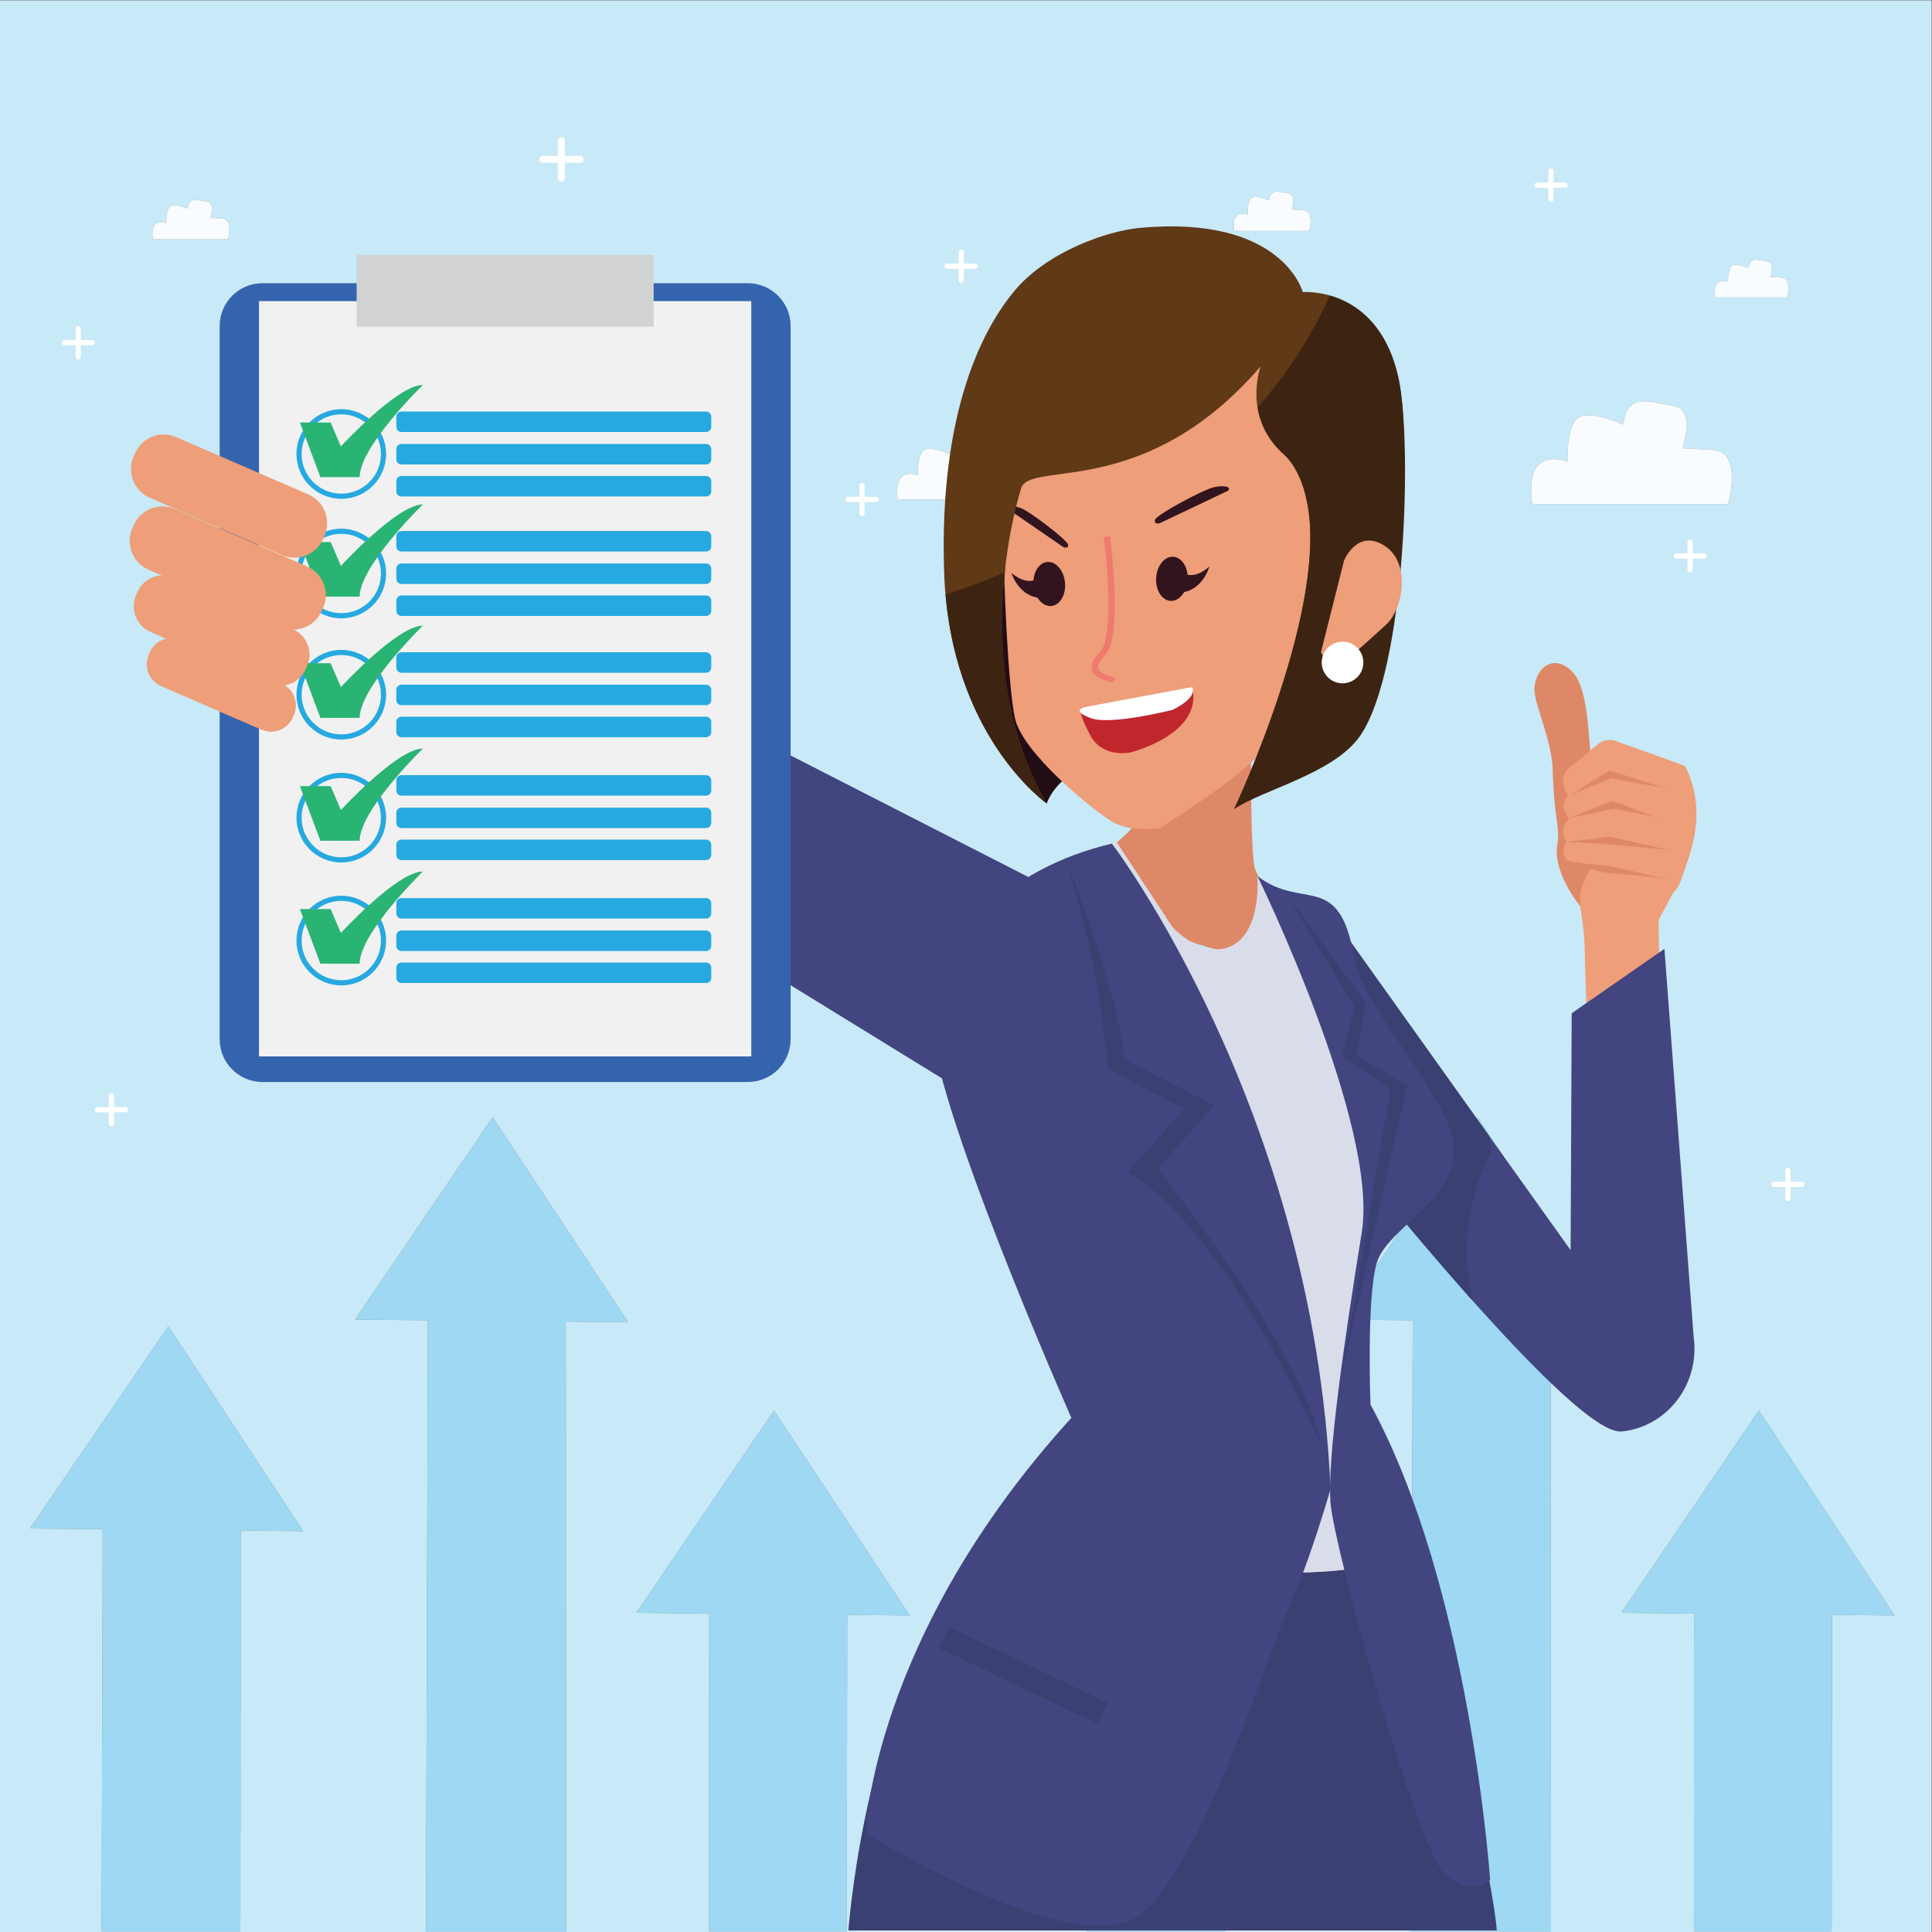 <?xml version="1.0" encoding="UTF-8" standalone="no"?>
<svg
   xmlns:dc="http://purl.org/dc/elements/1.1/"
   xmlns:cc="http://creativecommons.org/ns#"
   xmlns:rdf="http://www.w3.org/1999/02/22-rdf-syntax-ns#"
   xmlns:svg="http://www.w3.org/2000/svg"
   xmlns="http://www.w3.org/2000/svg"
   xmlns:sodipodi="http://sodipodi.sourceforge.net/DTD/sodipodi-0.dtd"
   xmlns:inkscape="http://www.inkscape.org/namespaces/inkscape"
   version="1.1"
   id="svg2"
   xml:space="preserve"
   width="4000"
   height="4000"
   viewBox="0 0 4000 4000"
   sodipodi:docname="Jan48.eps"><rect x="0" y="0" width="4000" height="4000" fill="#808080" stroke="none"/><defs
     id="defs6"><clipPath
       clipPathUnits="userSpaceOnUse"
       id="clipPath66"><path
         d="m 1329.32,24.301 h 28030.8 V 28490.001 H 1329.32 Z"
         id="path64" /></clipPath></defs><sodipodi:namedview
     pagecolor="#ffffff"
     bordercolor="#666666"
     borderopacity="1"
     objecttolerance="10"
     gridtolerance="10"
     guidetolerance="10"
     inkscape:pageopacity="0"
     inkscape:pageshadow="2"
     inkscape:window-width="640"
     inkscape:window-height="480"
     id="namedview4" /><g
     id="g10"
     inkscape:groupmode="layer"
     inkscape:label="ink_ext_XXXXXX"
     transform="matrix(1.333,0,0,-1.333,0,4000)"><g
       id="g12"
       transform="scale(0.1)"><path
         d="M 30000,0 H 0 V 30000 H 30000 V 0 M 27318.6,8100.2 25180.1,4957.3 26312.4,4946.5 26309.5,10 h 2139.1 l 7,4916 970.5,-9.2 -2107.5,3183.4 M 24090.4,10 v 0 l -5.4,9470.8 970.5,-9.2 L 22948.1,12655 20809.5,9512.1 21941.8,9501.3 21913.6,10 h 2176.8 M 17911.7,9409 15759.9,6266.1 16892.2,6255.3 16875.1,10 h 2155.2 l 5.1,6224.8 970.5,-9.2 L 17911.7,9409 M 12021.7,8100.2 9883.16,4957.3 11015.4,4946.5 11012.5,10 h 2139.1 l 7,4916 970.6,-9.2 -2107.5,3183.4 M 8793.5,10 v 0 l -5.42,9470.8 970.52,-9.2 L 7651.12,12655 5512.59,9512.1 6644.86,9501.3 6616.61,10 H 8793.5 M 2614.8,9409 462.992,6266.1 1595.25,6255.3 1578.15,10 h 2155.23 l 5.1,6224.8 L 4709,6225.6 2614.8,9409 m 3135.75,12812.6 c -150.23,0 -335.89,-89 -270.7,-558.3 h 2436.4 c 0,0 189.04,651.1 -189.03,672.1 -378.07,21 -378.07,21 -378.07,21 0,0 168.03,483.1 -105.01,525.1 -123.16,18.9 -254.87,59.3 -366.21,59.3 -135.5,0 -240.84,-59.8 -263.9,-290.4 0,0 -253.54,115.3 -436.23,115.3 -63.94,0 -119.19,-14.1 -151.87,-52.2 -126.02,-147.1 -105.01,-525.1 -105.01,-525.1 0,0 -78.58,33.2 -170.37,33.2 m 18384.75,654.9 c -187.6,0 -419.4,-111.1 -338,-697.2 h 3042.2 c 0,0 236,813 -236,839.3 -472.1,26.2 -472.1,26.2 -472.1,26.2 0,0 209.8,603.2 -131.1,655.6 -153.8,23.7 -318.3,74 -457.3,74 -169.2,0 -300.7,-74.5 -329.5,-362.5 0,0 -316.6,144 -544.7,144 -79.9,0 -148.9,-17.7 -189.6,-65.3 -157.4,-183.6 -131.2,-655.6 -131.2,-655.6 0,0 -98.1,41.5 -212.7,41.5 m -9999.8,-227.6 c -107,0 -239.1,-63.4 -192.7,-397.5 h 1734.5 c 0,0 134.6,463.5 -134.6,478.5 -269.1,14.9 -269.1,14.9 -269.1,14.9 0,0 119.6,344 -74.8,373.9 -87.7,13.5 -181.4,42.2 -260.7,42.2 -96.5,0 -171.5,-42.6 -187.9,-206.7 0,0 -180.5,82 -310.5,82 -45.6,0 -84.9,-10 -108.2,-37.2 -89.7,-104.6 -74.7,-373.8 -74.7,-373.8 0,0 -56,23.7 -121.3,23.7 M 26762.2,25644 c -69,0 -154.2,-40.8 -124.3,-256.4 h 1119 c 0,0 86.8,299.1 -86.8,308.7 -173.6,9.6 -173.6,9.6 -173.6,9.6 0,0 77.1,221.9 -48.3,241.2 -56.5,8.7 -117,27.2 -168.2,27.2 -62.2,0 -110.6,-27.4 -121.2,-133.3 0,0 -116.4,52.9 -200.3,52.9 -29.4,0 -54.8,-6.4 -69.8,-24 -57.9,-67.5 -48.2,-241.1 -48.2,-241.1 0,0 -36.1,15.2 -78.3,15.2 m -24259.67,914.7 c -71.93,0 -160.84,-42.6 -129.63,-267.4 h 1166.73 c 0,0 90.52,311.8 -90.52,321.9 -181.05,10 -181.05,10 -181.05,10 0,0 80.47,231.4 -50.29,251.5 -58.97,9.1 -122.05,28.4 -175.37,28.4 -64.89,0 -115.32,-28.6 -126.37,-139.1 0,0 -121.41,55.2 -208.89,55.2 -30.62,0 -57.08,-6.7 -72.73,-25 -60.35,-70.4 -50.29,-251.4 -50.29,-251.4 0,0 -37.63,15.9 -81.59,15.9 M 19297.4,26688 c -72,0 -160.9,-42.6 -129.7,-267.4 h 1166.8 c 0,0 90.5,311.8 -90.6,321.9 -181,10 -181,10 -181,10 0,0 80.5,231.4 -50.3,251.5 -59,9.1 -122,28.4 -175.4,28.4 -64.8,0 -115.3,-28.6 -126.3,-139 0,0 -121.4,55.1 -208.9,55.1 -30.6,0 -57.1,-6.7 -72.7,-25 -60.4,-70.4 -50.3,-251.4 -50.3,-251.4 0,0 -37.7,15.9 -81.6,15.9"
         style="fill:#c8e9f7;fill-opacity:1;fill-rule:nonzero;stroke:none"
         id="path14" /><path
         d="m 28448.6,10 h -2139.1 l 2.9,4936.5 -1132.3,10.8 2138.5,3142.9 2107.5,-3183.4 -970.5,9.2 -7,-4916"
         style="fill:#9ed8f2;fill-opacity:1;fill-rule:nonzero;stroke:none"
         id="path16" /><path
         d="m 19030.3,10 h -2155.2 l 17.1,6245.3 -1132.3,10.8 2151.8,3142.9 2094.2,-3183.4 -970.5,9.2 -5.1,-6224.8"
         style="fill:#9ed8f2;fill-opacity:1;fill-rule:nonzero;stroke:none"
         id="path18" /><path
         d="m 24090.4,10 h -2176.8 l 28.2,9491.3 -1132.3,10.8 2138.6,3142.9 2107.4,-3183.4 -970.5,9.2 5.4,-9470.8"
         style="fill:#9ed8f2;fill-opacity:1;fill-rule:nonzero;stroke:none"
         id="path20" /><path
         d="m 13151.6,10 h -2139.1 l 2.9,4936.5 -1132.24,10.8 2138.54,3142.9 2107.5,-3183.4 -970.6,9.2 -7,-4916"
         style="fill:#9ed8f2;fill-opacity:1;fill-rule:nonzero;stroke:none"
         id="path22" /><path
         d="M 3733.38,10 H 1578.15 l 17.1,6245.3 L 462.992,6266.1 2614.8,9409 4709,6225.6 3738.48,6234.8 3733.38,10"
         style="fill:#9ed8f2;fill-opacity:1;fill-rule:nonzero;stroke:none"
         id="path24" /><path
         d="M 8793.5,10 H 6616.61 l 28.25,9491.3 -1132.27,10.8 L 7651.12,12655 9758.6,9471.6 8788.08,9480.8 8793.5,10"
         style="fill:#9ed8f2;fill-opacity:1;fill-rule:nonzero;stroke:none"
         id="path26" /><path
         d="m 4555.03,24771.2 h -237.21 v 237.2 c 0,29.7 -24.26,54 -53.91,54 -29.65,0 -53.91,-24.3 -53.91,-54 v -237.2 h -237.21 c -29.65,0 -53.91,-24.2 -53.91,-53.9 0,-29.6 24.26,-53.9 53.91,-53.9 H 4210 v -237.2 c 0,-29.6 24.26,-53.9 53.91,-53.9 29.65,0 53.91,24.3 53.91,53.9 v 237.2 h 237.21 c 29.65,0 53.91,24.3 53.91,53.9 0,29.7 -24.26,53.9 -53.91,53.9"
         style="fill:#ffffff;fill-opacity:1;fill-rule:nonzero;stroke:none"
         id="path28" /><path
         d="m 9010,27587.2 h -237.21 v 237.2 c 0,29.7 -24.25,53.9 -53.91,53.9 -29.65,0 -53.91,-24.2 -53.91,-53.9 v -237.2 h -237.21 c -29.64,0 -53.9,-24.3 -53.9,-53.9 0,-29.6 24.26,-53.9 53.9,-53.9 h 237.21 v -237.2 c 0,-29.7 24.26,-53.9 53.91,-53.9 29.66,0 53.91,24.2 53.91,53.9 v 237.2 H 9010 c 29.65,0 53.91,24.3 53.91,53.9 0,29.6 -24.26,53.9 -53.91,53.9"
         style="fill:#ffffff;fill-opacity:1;fill-rule:nonzero;stroke:none"
         id="path30" /><path
         d="m 15148.3,25912.9 h -177.9 v 177.9 c 0,22.2 -18.2,40.4 -40.4,40.4 -22.2,0 -40.4,-18.2 -40.4,-40.4 v -177.9 h -177.9 c -22.3,0 -40.5,-18.2 -40.5,-40.4 0,-22.3 18.2,-40.5 40.5,-40.5 h 177.9 v -177.9 c 0,-22.2 18.2,-40.4 40.4,-40.4 22.2,0 40.4,18.2 40.4,40.4 v 177.9 h 177.9 c 22.3,0 40.5,18.2 40.5,40.5 0,22.2 -18.2,40.4 -40.5,40.4"
         style="fill:#ffffff;fill-opacity:1;fill-rule:nonzero;stroke:none"
         id="path32" /><path
         d="m 13606.7,22291.2 h -177.9 v 177.9 c 0,22.3 -18.2,40.5 -40.5,40.5 -22.2,0 -40.4,-18.2 -40.4,-40.5 v -177.9 H 13170 c -22.2,0 -40.4,-18.2 -40.4,-40.4 0,-22.2 18.2,-40.4 40.4,-40.4 h 177.9 v -177.9 c 0,-22.3 18.2,-40.5 40.4,-40.5 22.3,0 40.5,18.2 40.5,40.5 v 177.9 h 177.9 c 22.2,0 40.4,18.2 40.4,40.4 0,22.2 -18.2,40.4 -40.4,40.4"
         style="fill:#ffffff;fill-opacity:1;fill-rule:nonzero;stroke:none"
         id="path34" /><path
         d="M 24307.9,27172.1 H 24130 v 177.9 c 0,22.2 -18.2,40.4 -40.4,40.4 -22.3,0 -40.5,-18.2 -40.5,-40.4 v -177.9 h -177.9 c -22.2,0 -40.4,-18.2 -40.4,-40.4 0,-22.3 18.2,-40.5 40.4,-40.5 h 177.9 v -177.9 c 0,-22.2 18.2,-40.4 40.5,-40.4 22.2,0 40.4,18.2 40.4,40.4 v 177.9 h 177.9 c 22.2,0 40.4,18.2 40.4,40.5 0,22.2 -18.2,40.4 -40.4,40.4"
         style="fill:#ffffff;fill-opacity:1;fill-rule:nonzero;stroke:none"
         id="path36" /><path
         d="m 16687.1,18990.4 h -177.9 v 177.9 c 0,22.3 -18.2,40.5 -40.4,40.5 -22.3,0 -40.5,-18.2 -40.5,-40.5 v -177.9 h -177.9 c -22.2,0 -40.4,-18.2 -40.4,-40.4 0,-22.2 18.2,-40.4 40.4,-40.4 h 177.9 v -177.9 c 0,-22.3 18.2,-40.5 40.5,-40.5 22.2,0 40.4,18.2 40.4,40.5 v 177.9 h 177.9 c 22.2,0 40.4,18.2 40.4,40.4 0,22.2 -18.2,40.4 -40.4,40.4"
         style="fill:#ffffff;fill-opacity:1;fill-rule:nonzero;stroke:none"
         id="path38" /><path
         d="m 1948.34,12811.7 h -177.91 v 177.9 c 0,22.2 -18.19,40.4 -40.43,40.4 -22.24,0 -40.43,-18.2 -40.43,-40.4 v -177.9 h -177.91 c -22.24,0 -40.43,-18.2 -40.43,-40.5 0,-22.2 18.19,-40.4 40.43,-40.4 h 177.91 v -177.9 c 0,-22.2 18.19,-40.4 40.43,-40.4 22.24,0 40.43,18.2 40.43,40.4 v 177.9 h 177.91 c 22.24,0 40.43,18.2 40.43,40.4 0,22.3 -18.19,40.5 -40.43,40.5"
         style="fill:#ffffff;fill-opacity:1;fill-rule:nonzero;stroke:none"
         id="path40" /><path
         d="m 1433.1,24725.4 h -177.91 v 177.9 c 0,22.2 -18.19,40.4 -40.43,40.4 -22.24,0 -40.44,-18.2 -40.44,-40.4 v -177.9 H 996.422 c -22.242,0 -40.438,-18.2 -40.438,-40.5 0,-22.2 18.196,-40.4 40.438,-40.4 h 177.898 v -177.9 c 0,-22.3 18.2,-40.4 40.44,-40.4 22.24,0 40.43,18.1 40.43,40.4 v 177.9 h 177.91 c 22.23,0 40.43,18.2 40.43,40.4 0,22.3 -18.2,40.5 -40.43,40.5"
         style="fill:#ffffff;fill-opacity:1;fill-rule:nonzero;stroke:none"
         id="path42" /><path
         d="m 26468.8,21412.1 h -177.9 v 177.9 c 0,22.2 -18.2,40.4 -40.5,40.4 -22.2,0 -40.4,-18.2 -40.4,-40.4 v -177.9 h -177.9 c -22.2,0 -40.4,-18.2 -40.4,-40.4 0,-22.3 18.2,-40.5 40.4,-40.5 h 177.9 v -177.9 c 0,-22.2 18.2,-40.4 40.4,-40.4 22.3,0 40.5,18.2 40.5,40.4 v 177.9 h 177.9 c 22.2,0 40.4,18.2 40.4,40.5 0,22.2 -18.2,40.4 -40.4,40.4"
         style="fill:#ffffff;fill-opacity:1;fill-rule:nonzero;stroke:none"
         id="path44" /><path
         d="M 27987.9,11652.1 H 27810 v 177.9 c 0,22.2 -18.2,40.4 -40.4,40.4 -22.3,0 -40.5,-18.2 -40.5,-40.4 v -177.9 h -177.9 c -22.2,0 -40.4,-18.2 -40.4,-40.4 0,-22.3 18.2,-40.5 40.4,-40.5 h 177.9 v -177.9 c 0,-22.2 18.2,-40.4 40.5,-40.4 22.2,0 40.4,18.2 40.4,40.4 v 177.9 h 177.9 c 22.2,0 40.4,18.2 40.4,40.5 0,22.2 -18.2,40.4 -40.4,40.4"
         style="fill:#ffffff;fill-opacity:1;fill-rule:nonzero;stroke:none"
         id="path46" /><path
         d="m 7916.25,21663.3 h -2436.4 c -65.19,469.3 120.47,558.3 270.7,558.3 91.79,0 170.37,-33.2 170.37,-33.2 0,0 -21.01,378 105.01,525.1 32.68,38.1 87.93,52.2 151.87,52.2 182.69,0 436.23,-115.3 436.23,-115.3 23.06,230.6 128.4,290.4 263.9,290.4 111.34,0 243.05,-40.4 366.21,-59.3 273.04,-42 105.01,-525.1 105.01,-525.1 0,0 0,0 378.07,-21 378.07,-21 189.03,-672.1 189.03,-672.1"
         style="fill:#f9fcfe;fill-opacity:1;fill-rule:nonzero;stroke:none"
         id="path48" /><path
         d="m 15677.3,22251.4 h -1734.5 c -46.4,334.1 85.7,397.5 192.7,397.5 65.3,0 121.3,-23.7 121.3,-23.7 0,0 -15,269.2 74.7,373.8 23.3,27.2 62.6,37.2 108.2,37.2 130,0 310.5,-82 310.5,-82 16.4,164.1 91.4,206.7 187.9,206.7 79.3,0 173,-28.7 260.7,-42.2 194.4,-29.9 74.8,-373.9 74.8,-373.9 0,0 0,0 269.1,-14.9 269.2,-15 134.6,-478.5 134.6,-478.5"
         style="fill:#f9fcfe;fill-opacity:1;fill-rule:nonzero;stroke:none"
         id="path50" /><path
         d="m 27756.9,25387.6 h -1119 c -29.9,215.6 55.3,256.4 124.3,256.4 42.2,0 78.3,-15.2 78.3,-15.2 0,0 -9.7,173.6 48.2,241.1 15,17.6 40.4,24 69.8,24 83.9,0 200.3,-52.9 200.3,-52.9 10.6,105.9 59,133.3 121.2,133.3 51.2,0 111.7,-18.5 168.2,-27.2 125.4,-19.3 48.3,-241.2 48.3,-241.2 0,0 0,0 173.6,-9.6 173.6,-9.6 86.8,-308.7 86.8,-308.7"
         style="fill:#f9fcfe;fill-opacity:1;fill-rule:nonzero;stroke:none"
         id="path52" /><path
         d="m 26839.5,22179.3 h -3042.2 c -81.4,586.1 150.4,697.2 338,697.2 114.6,0 212.7,-41.5 212.7,-41.5 0,0 -26.2,472 131.2,655.6 40.7,47.6 109.7,65.3 189.6,65.3 228.1,0 544.7,-144 544.7,-144 28.8,288 160.3,362.5 329.5,362.5 139,0 303.5,-50.3 457.3,-74 340.9,-52.4 131.1,-655.6 131.1,-655.6 0,0 0,0 472.1,-26.2 472,-26.3 236,-839.3 236,-839.3"
         style="fill:#f9fcfe;fill-opacity:1;fill-rule:nonzero;stroke:none"
         id="path54" /><path
         d="m 20334.5,26420.6 h -1166.8 c -31.2,224.8 57.7,267.4 129.7,267.4 43.9,0 81.6,-15.9 81.6,-15.9 0,0 -10.1,181 50.3,251.4 15.6,18.3 42.1,25 72.7,25 87.5,0 208.9,-55.1 208.9,-55.1 11,110.4 61.5,139 126.3,139 53.4,0 116.4,-19.3 175.4,-28.4 130.8,-20.1 50.3,-251.5 50.3,-251.5 0,0 0,0 181,-10 181.1,-10.1 90.6,-321.9 90.6,-321.9"
         style="fill:#f9fcfe;fill-opacity:1;fill-rule:nonzero;stroke:none"
         id="path56" /><path
         d="M 3539.63,26291.3 H 2372.9 c -31.21,224.8 57.7,267.4 129.63,267.4 43.96,0 81.59,-15.9 81.59,-15.9 0,0 -10.06,181 50.29,251.4 15.65,18.3 42.11,25 72.73,25 87.48,0 208.89,-55.2 208.89,-55.2 11.05,110.5 61.48,139.1 126.37,139.1 53.32,0 116.4,-19.3 175.37,-28.4 130.76,-20.1 50.29,-251.5 50.29,-251.5 0,0 0,0 181.05,-10 181.04,-10.1 90.52,-321.9 90.52,-321.9"
         style="fill:#f9fcfe;fill-opacity:1;fill-rule:nonzero;stroke:none"
         id="path58" /><g
         id="g60"><g
           id="g62"
           clip-path="url(#clipPath66)"><path
             d="m 24117,18041.8 c -12.2,481.2 -306.1,1067.7 -285.1,1286.3 31.8,330 317.7,534.8 598.7,235.5 216.2,-230.4 236.4,-870.1 271.5,-1235.3 10.5,-109.5 97.9,-140.8 97.9,-140.8 0,0 8.4,3.8 22.9,10.3 -0.6,-2.7 -1,-5.4 -1.6,-8.1 l 68.7,24.5 c 0,0 -219.6,-188.9 53.2,-297.2 4.1,-1.6 8.2,-3.1 12.4,-4.7 0,0 -323,-110.6 -105.3,-317.8 0,0 -211.3,-168.3 -115.1,-317.6 0,0 -184.4,-89.3 -88.5,-239.6 l 532.5,-279.7 -29.2,0.3 c 0,0 -142,-254.3 -436.1,-408.8 -294.2,-154.5 101.3,-515.9 101.3,-515.9 l -214.4,28.1 c 0,0 -478.5,539.2 -415.7,1010.2 3.9,29.5 8.3,56.8 13.1,82 16.8,262.4 -63.5,392.7 -81.2,1088.3"
             style="fill:#df8867;fill-opacity:1;fill-rule:nonzero;stroke:none"
             id="path68" /><path
             d="m 24690,12950 -74.8,2159.4 c 0,0 12.5,304.7 -65,787.2 -26.1,162.3 -1.7,328.7 75.1,474 l 87.2,164.8 -391.9,119.7 c -50.1,85.3 -47.6,191.6 6.4,274.5 l 2.3,3.5 -18.9,32.2 c -45.8,78.1 -43.5,175.4 5.9,251.3 l 54.9,84.3 -31.6,39.7 c -75,94.4 -68.1,229.9 16.3,316.1 l -42.7,73.9 c -67.9,117.9 -40.6,267.5 64.7,353.5 136.4,111.4 318.9,261.3 437.3,361.8 78.3,66.5 185.6,85.7 282.2,50.6 373.2,-135.8 1069.3,-375.1 1079.1,-395.3 285.9,-588.4 172.7,-1100.2 -16.9,-1618.9 -41.8,-114.6 -75,-256.5 -168.5,-334.8 l -230.3,-427.2 25.4,-2240.2 c 0,0 -573.3,-601.5 -1096.2,-530.1"
             style="fill:#ee9e78;fill-opacity:1;fill-rule:nonzero;stroke:none"
             id="path70" /><path
             d="m 25950.6,17754.4 c -183.9,20.9 -898.6,288.7 -955.9,276.6 -57.3,-12.1 -581.6,-362.2 -581.6,-362.2 l 605.8,247.6 931.7,-162"
             style="fill:#df8867;fill-opacity:1;fill-rule:nonzero;stroke:none"
             id="path72" /><path
             d="m 25806.3,17305 c -184,21 -714.8,267.8 -772,255.7 -57.3,-12.1 -663.1,-259.8 -663.1,-259.8 l 687.3,145.3 747.8,-141.2"
             style="fill:#df8867;fill-opacity:1;fill-rule:nonzero;stroke:none"
             id="path74" /><path
             d="m 25972.5,16801.7 c -184,21 -943.8,219.3 -1001.1,207.2 -57.3,-12.1 -642.1,-75.8 -642.1,-75.8 l 666.3,-38.7 976.9,-92.7"
             style="fill:#df8867;fill-opacity:1;fill-rule:nonzero;stroke:none"
             id="path76" /><path
             d="m 25885.4,16364.5 c -183.9,20.9 -943.8,219.3 -1001.1,207.2 -57.3,-12.1 -551.8,62.9 -551.8,62.9 l 576,-177.4 976.9,-92.7"
             style="fill:#df8867;fill-opacity:1;fill-rule:nonzero;stroke:none"
             id="path78" /><path
             d="m 19891.5,6830 2120,-840 c 0,0 1240,-5320 1240,-6040 h -10080 c 0,0 200,3200 1600,5400 l 5120,1480"
             style="fill:#3b4073;fill-opacity:1;fill-rule:nonzero;stroke:none"
             id="path80" /><path
             d="m 20490.2,16061.9 3904.5,-5472 16.8,3680.1 1440,1000 454.1,-6029.5 c 75.6,-544 -192.7,-1083.8 -680.4,-1336.4 -130,-67.2 -277.3,-115.3 -442.5,-129.9 -813.1,-72 -4742.6,4947.4 -4742.6,4947.4 l 50.1,3340.3"
             style="fill:#424580;fill-opacity:1;fill-rule:nonzero;stroke:none"
             id="path82" /><path
             d="m 22784.7,10390 c -23.4,622 102.7,1203.2 378.4,1743.5 -6.1,45.5 -12.3,91 -18.4,136.5 -0.9,24.9 -1.5,49.7 -2,74.5 l -2652.5,3717.4 -50.1,-3340.3 c 0,0 1207,-1541.8 2421.6,-2904.1 -25.7,190.8 -51.3,381.7 -77,572.5"
             style="fill:#3b4073;fill-opacity:1;fill-rule:nonzero;stroke:none"
             id="path84" /><path
             d="m 15319.4,4496.6 1029.5,-637.3 c 0,0 441.3,-245.1 245.2,-1078.5 C 16397.9,1947.3 15172.3,1261 15172.3,1261 l -294.1,2206.1 -245.2,441.2 686.4,588.3"
             style="fill:#ee9e78;fill-opacity:1;fill-rule:nonzero;stroke:none"
             id="path86" /><path
             d="m 16846.8,8037 c -26,432.4 -625.8,2141.6 -797,3705.1 1115.3,-552.4 2312.4,-805.1 3591.6,-756.9 523.6,1.7 1036.3,43 1538.6,122.2 16.4,-694.3 143.9,-1350.7 54.5,-1779.9 -258.1,-1238.9 673.5,-3446.6 7,-3631.9 -554.2,-154 -1456.3,-95.8 -2091.4,-147.5 -772.9,-62.9 -1876.3,-79 -2692.4,201.3 -649,222.9 425.2,1685.2 389.1,2287.6"
             style="fill:#bfc2cb;fill-opacity:1;fill-rule:nonzero;stroke:none"
             id="path88" /><path
             d="m 16258,17528.6 c 0,0 179.8,587.4 1006,639.9 34.5,2.2 70.2,3.5 107.1,3.7 917.8,6.1 -1968.3,4690.5 -1968.3,4690.5 0,0 -493.8,-4292.2 855.2,-5334.1"
             style="fill:#220d15;fill-opacity:1;fill-rule:nonzero;stroke:none"
             id="path90" /><path
             d="m 17470.1,20426.6 c 0,0 416.6,-2447.3 274.9,-2988 -141.7,-540.7 -1215.8,-992.6 -1215.8,-992.6 0,0 2320.7,-1643.8 3198.2,-1144.8 877.6,499 784.4,272.3 784.4,272.3 0,0 -921.9,566 -1023.9,957.2 -101.9,391.2 -37.6,3774.7 -37.6,3774.7 l -1980.2,121.2"
             style="fill:#df8867;fill-opacity:1;fill-rule:nonzero;stroke:none"
             id="path92" /><path
             d="m 15600.2,20979.3 c 0,0 49.4,-1574.9 162.7,-2122.3 113.4,-547.4 1236,-1452.2 1520.4,-1617.2 284.5,-165.1 731,-94.6 731,-94.6 0,0 1430.9,893.4 1650.9,1272.7 220.1,379.2 617.1,2024.6 617.1,2024.6 0,0 254.1,2041.4 118.4,2694.3 -273.2,1314.5 -1413.4,1757.9 -2755.8,1497.6 -1342.4,-260.4 -1769,-405.8 -1907.8,-1453.2 -61.1,-461.1 -136.9,-2201.9 -136.9,-2201.9"
             style="fill:#ee9e78;fill-opacity:1;fill-rule:nonzero;stroke:none"
             id="path94" /><path
             d="m 15659,22099.6 859.4,-591 c 0,0 88.1,-30.4 68,43.8 -20,74.2 -587.5,509.9 -732.1,564 -144.5,54 -229.9,37.2 -195.3,-16.8"
             style="fill:#31141e;fill-opacity:1;fill-rule:nonzero;stroke:none"
             id="path96" /><path
             d="m 19075,22386.4 -1065.8,-507.2 c 0,0 -103,-17.8 -65.3,62.5 37.7,80.3 751.2,466.6 920.8,500.6 169.7,33.9 259.6,-1.3 210.3,-55.9"
             style="fill:#31141e;fill-opacity:1;fill-rule:nonzero;stroke:none"
             id="path98" /><path
             d="m 17287.7,19405.8 c -128,29.7 -280.4,77.3 -322.5,183 -33.1,83 8.1,182.6 126,304.6 205,212 107.6,1353.6 52.8,1775.5 l 97.4,7.1 c 0.5,-3.8 50.3,-389.7 67.2,-803.9 23,-564 -24.4,-910.9 -140.7,-1031.3 -94.2,-97.5 -131.2,-174 -109.9,-227.5 20.8,-52.2 101.5,-93 253.9,-128.4 l -24.2,-79.1"
             style="fill:#ef7a6d;fill-opacity:1;fill-rule:nonzero;stroke:none"
             id="path100" /><path
             d="m 20202.1,15986.5 -671.1,412.9 c 51.6,-1238.8 -720.8,-1402.1 -1316.7,-796 l -890.6,1355.1 -1724.9,-1185.8 c 0,0 1447.3,-6807.3 1506.1,-7787.3 36.1,-602.4 -1296.2,-2013.1 -647.2,-2236 816.1,-280.3 1919.5,-264.2 2692.4,-201.3 635.1,51.7 1537.2,-6.5 2091.4,147.5 666.5,185.3 -58.7,2134.9 -110.3,3425.4 -71.5,1787.9 309.7,2839.1 309.7,2839.1 l -1238.8,4026.4"
             style="fill:#d9dde9;fill-opacity:1;fill-rule:nonzero;stroke:none"
             id="path102" /><path
             d="m 18446.3,21002.3 c -11.7,-189.2 -130.8,-335.7 -265.9,-327.3 -135.1,8.4 -235.1,168.6 -223.3,357.7 11.7,189.2 130.8,335.7 265.9,327.3 135.1,-8.4 235.1,-168.5 223.3,-357.7"
             style="fill:#31141e;fill-opacity:1;fill-rule:nonzero;stroke:none"
             id="path104" /><path
             d="m 18440.9,21083.1 c 0,0 141.2,-55.4 342.7,126.2 0,0 -120.7,-474 -597.2,-401.1 l 254.5,274.9"
             style="fill:#31141e;fill-opacity:1;fill-rule:nonzero;stroke:none"
             id="path106" /><path
             d="m 16053.1,20913.5 c 18.2,-188.6 142.2,-331.1 277,-318.1 134.7,13 229.2,176.5 211,365.2 -18.2,188.6 -142.1,331 -276.9,318 -134.8,-13 -229.2,-176.4 -211.1,-365.1"
             style="fill:#31141e;fill-opacity:1;fill-rule:nonzero;stroke:none"
             id="path108" /><path
             d="m 16055.9,20994.4 c 0,0 -139.3,-60.1 -346.9,114.5 0,0 136.8,-469.5 610.5,-380.5 l -263.6,266"
             style="fill:#31141e;fill-opacity:1;fill-rule:nonzero;stroke:none"
             id="path110" /><path
             d="m 15866.7,22442.7 c 0,0 -895.9,-2687.9 391.3,-4914.1 0,0 -1510.5,1050.4 -1593.8,3591.5 -83.3,2541.2 628.1,3813.8 1091.6,4369 518.1,620.6 1460.1,933.4 1940.1,978.2 2223.8,207.8 2538.8,-996 2538.8,-996 0,0 1192.7,99.7 1493.6,-1373.4 204.7,-1002 21.9,-4164.6 -598.2,-5258.2 -475.5,-838.8 -1514,-1096.5 -1961.4,-1397 0,0 1515.8,3201.4 1115.6,4841.5 0,0 -85.2,436.2 -343.1,665.6 -655.6,583.1 -360.4,1368.1 -360.4,1368.1 -1781,-2066 -3531.1,-1470.9 -3714.1,-1875.2"
             style="fill:#603917;fill-opacity:1;fill-rule:nonzero;stroke:none"
             id="path112" /><path
             d="m 21728.3,24097.9 c -183.6,899 -699.1,1211.8 -1073.2,1319.4 -287.5,-636.1 -661.9,-1215.3 -1123.2,-1737.3 38.2,-233.9 148.2,-498 409.3,-730.2 257.9,-229.4 343.1,-665.6 343.1,-665.6 400.2,-1640.1 -1115.6,-4841.5 -1115.6,-4841.5 447.4,300.5 1559.7,552.6 1960.1,1140.9 707.4,1039.3 804.2,4512.3 599.5,5514.3"
             style="fill:#3d2412;fill-opacity:1;fill-rule:nonzero;stroke:none"
             id="path114" /><path
             d="m 15605.7,21121.2 c -301.8,-137.5 -608.5,-252.2 -919.9,-345 199.9,-2291.6 1572.2,-3247.6 1572.2,-3247.6 -713.9,1234.7 -756.2,2611.2 -652.3,3592.6"
             style="fill:#3d2412;fill-opacity:1;fill-rule:nonzero;stroke:none"
             id="path116" /><path
             d="m 20875.1,21300.1 c 0,0 203.2,503.1 628.4,231.1 425.2,-272.1 281.7,-999.9 21.8,-1229.4 -259.9,-229.4 -730.7,-691.3 -825.5,-636.3 -94.8,55 -183.5,207.9 -183.5,207.9 l 358.8,1426.7"
             style="fill:#ee9e78;fill-opacity:1;fill-rule:nonzero;stroke:none"
             id="path118" /><path
             d="m 21175,19700.9 c -9.3,-178.4 -161.4,-315.4 -339.8,-306.1 -178.3,9.3 -315.4,161.4 -306.1,339.8 9.3,178.4 161.5,315.4 339.8,306.1 178.4,-9.3 315.5,-161.4 306.1,-339.8"
             style="fill:#ffffff;fill-opacity:1;fill-rule:nonzero;stroke:none"
             id="path120" /><path
             d="m 17269.8,16904.6 c 0,0 3138.7,-4118.5 3395.7,-10025.6 0,0 -323.4,-1131.9 -646.8,-1832.6 C 19695.3,4345.7 18725.1,1165.5 17754.9,303.102 16784.7,-559.297 13442.8,1542.8 13442.8,1542.8 c 0,0 100.3,3035.7 3197.5,6442.6 0,0 -2227.3,5038.3 -2173.4,6224.2 53.9,1185.8 1185.8,2317.7 2802.9,2695"
             style="fill:#424580;fill-opacity:1;fill-rule:nonzero;stroke:none"
             id="path122" /><path
             d="m 19531,16399.4 c 0,0 1889.2,-3860.8 1619.6,-5531.7 -269.5,-1671 -539,-3503.6 -485.1,-4204.3 53.9,-700.7 1347.6,-5390.1 1778.8,-5767.4 431.2,-377.297 700.1,-85.801 700.1,-85.801 0,0 -309.7,4542.601 -1858.3,7381.701 0,0 -63.3,1664.5 98.4,2203.5 161.7,539 1248.8,979.4 1195,1787.9 -54,808.5 -1396.7,2099.7 -1551.5,2977.3 -234.2,1327 -796.3,699.8 -1497,1238.8"
             style="fill:#424580;fill-opacity:1;fill-rule:nonzero;stroke:none"
             id="path124" /><path
             d="m 16537,16709.2 c 0,0 826,-2064.8 929.2,-3148.8 l 1393.7,-722.7 -877.5,-980.8 c 0,0 2271.3,-2839.1 2529.4,-4284.5 0,0 -1445.4,3303.7 -2994,4232.9 l 877.6,980.8 -1187.3,619.4 c 0,0 -103.2,1548.6 -671.1,3303.7"
             style="fill:#3b4073;fill-opacity:1;fill-rule:nonzero;stroke:none"
             id="path126" /><path
             d="m 19944,16167.2 1084,-1780.9 -180.7,-800.1 748.5,-490.4 c 0,0 -722.7,-4336.1 -800.1,-4645.8 l 1058.2,4697.4 -774.3,464.6 129,825.9 -1264.6,1729.3"
             style="fill:#3b4073;fill-opacity:1;fill-rule:nonzero;stroke:none"
             id="path128" /><path
             d="m 14579.6,4411.6 2468.5,-1179.5 155.8,326 -2468.5,1179.6 -155.8,-326.1"
             style="fill:#3b4073;fill-opacity:1;fill-rule:nonzero;stroke:none"
             id="path130" /><path
             d="m 18524.3,19303.7 -1703,-283.3 c 0,0 -135.5,31.4 113,-433.6 194.9,-364.7 626.6,-265.1 626.6,-265.1 0,0 1100.6,273.2 963.4,982"
             style="fill:#c0272d;fill-opacity:1;fill-rule:nonzero;stroke:none"
             id="path132" /><path
             d="m 18517.8,19336 -1696.5,-315.6 c 0,0 -178.2,-60.1 129.1,-169.5 307.3,-109.4 1258.1,130 1258.1,130 0,0 392.7,176.4 309.3,355.1"
             style="fill:#ffffff;fill-opacity:1;fill-rule:nonzero;stroke:none"
             id="path134" /><path
             d="M 16072.9,16334.2 7940.27,20492.3 7825.94,17446.1 14844.5,13127 c 0,0 2668.1,447.8 1228.4,3207.2"
             style="fill:#424580;fill-opacity:1;fill-rule:nonzero;stroke:none"
             id="path136" /><path
             d="M 11614.4,13201.9 H 4077.06 c -367.4,0 -665.23,297.8 -665.23,665.2 v 11076.6 c 0,367.4 297.83,665.2 665.23,665.2 h 7537.34 c 367.4,0 665.3,-297.8 665.3,-665.2 V 13867.1 c 0,-367.4 -297.9,-665.2 -665.3,-665.2"
             style="fill:#3564ae;fill-opacity:1;fill-rule:nonzero;stroke:none"
             id="path138" /><path
             d="M 11668.7,13599.5 H 4022.81 v 11731 h 7645.89 v -11731"
             style="fill:#f1f1f2;fill-opacity:1;fill-rule:nonzero;stroke:none"
             id="path140" /><path
             d="M 10152.2,24932.9 H 5539.32 v 1114.7 h 4612.88 v -1114.7"
             style="fill:#d0d2d3;fill-opacity:1;fill-rule:nonzero;stroke:none"
             id="path142" /><path
             d="m 5956.86,22956.1 h -40 c -0.02,-170.3 -68.9,-324.1 -180.46,-435.7 -111.63,-111.6 -265.41,-180.5 -435.68,-180.5 -170.27,0 -324.05,68.9 -435.68,180.5 -111.56,111.6 -180.44,265.4 -180.46,435.7 0.02,170.2 68.9,324 180.46,435.7 111.63,111.5 265.41,180.4 435.68,180.4 170.27,0 324.05,-68.9 435.68,-180.4 111.56,-111.7 180.44,-265.5 180.46,-435.7 h 40 40 c 0.02,192.1 -77.98,366.4 -203.89,492.2 -125.85,125.9 -300.14,203.9 -492.25,203.9 -192.11,0 -366.39,-78 -492.24,-203.9 -125.92,-125.8 -203.92,-300.1 -203.9,-492.2 -0.02,-192.1 77.98,-366.4 203.9,-492.3 125.85,-125.9 300.13,-203.9 492.24,-203.9 192.11,0 366.4,78 492.25,203.9 125.91,125.9 203.91,300.2 203.89,492.3 h -40"
             style="fill:#26a9e0;fill-opacity:1;fill-rule:nonzero;stroke:none"
             id="path144" /><path
             d="M 10967.4,23297.5 H 6235.24 c -43.75,0 -79.55,35.8 -79.55,79.6 v 159 c 0,43.7 35.8,79.5 79.55,79.5 h 4732.16 c 43.7,0 79.5,-35.8 79.5,-79.5 v -159 c 0,-43.8 -35.8,-79.6 -79.5,-79.6"
             style="fill:#26a9e0;fill-opacity:1;fill-rule:nonzero;stroke:none"
             id="path146" /><path
             d="M 10967.4,22793.7 H 6235.24 c -43.75,0 -79.55,35.8 -79.55,79.5 v 159.1 c 0,43.7 35.8,79.5 79.55,79.5 h 4732.16 c 43.7,0 79.5,-35.8 79.5,-79.5 v -159.1 c 0,-43.7 -35.8,-79.5 -79.5,-79.5"
             style="fill:#26a9e0;fill-opacity:1;fill-rule:nonzero;stroke:none"
             id="path148" /><path
             d="M 10967.4,22296.5 H 6235.24 c -43.75,0 -79.55,35.8 -79.55,79.6 v 159 c 0,43.8 35.8,79.5 79.55,79.5 h 4732.16 c 43.7,0 79.5,-35.7 79.5,-79.5 v -159 c 0,-43.8 -35.8,-79.6 -79.5,-79.6"
             style="fill:#26a9e0;fill-opacity:1;fill-rule:nonzero;stroke:none"
             id="path150" /><path
             d="m 4658.29,23445 h 477.29 l 159.1,-371.2 c 0,0 875.03,954.6 1272.77,954.6 0,0 -981.1,-954.6 -981.1,-1431.9 h -609.87 l -318.19,848.5"
             style="fill:#29b473;fill-opacity:1;fill-rule:nonzero;stroke:none"
             id="path152" /><path
             d="m 5956.86,21099.9 h -40 c -0.02,-170.2 -68.9,-324 -180.46,-435.6 -111.63,-111.6 -265.41,-180.5 -435.68,-180.5 -170.27,0 -324.05,68.9 -435.68,180.5 -111.56,111.6 -180.44,265.4 -180.46,435.6 0.02,170.3 68.9,324.1 180.46,435.7 111.63,111.6 265.41,180.5 435.68,180.5 170.27,0 324.05,-68.9 435.68,-180.5 111.56,-111.6 180.44,-265.4 180.46,-435.7 h 40 40 c 0.02,192.2 -77.98,366.4 -203.89,492.3 -125.85,125.9 -300.14,203.9 -492.25,203.9 -192.11,0 -366.39,-78 -492.24,-203.9 -125.92,-125.9 -203.92,-300.1 -203.9,-492.3 -0.02,-192.1 77.98,-366.3 203.9,-492.2 125.85,-125.9 300.13,-203.9 492.24,-203.9 192.11,0 366.4,78 492.25,203.9 125.91,125.9 203.91,300.1 203.89,492.2 h -40"
             style="fill:#26a9e0;fill-opacity:1;fill-rule:nonzero;stroke:none"
             id="path154" /><path
             d="M 10967.4,21441.4 H 6235.24 c -43.75,0 -79.55,35.8 -79.55,79.5 v 159.1 c 0,43.7 35.8,79.5 79.55,79.5 h 4732.16 c 43.7,0 79.5,-35.8 79.5,-79.5 v -159.1 c 0,-43.7 -35.8,-79.5 -79.5,-79.5"
             style="fill:#26a9e0;fill-opacity:1;fill-rule:nonzero;stroke:none"
             id="path156" /><path
             d="M 10967.4,20937.6 H 6235.24 c -43.75,0 -79.55,35.8 -79.55,79.5 v 159.1 c 0,43.7 35.8,79.5 79.55,79.5 h 4732.16 c 43.7,0 79.5,-35.8 79.5,-79.5 v -159.1 c 0,-43.7 -35.8,-79.5 -79.5,-79.5"
             style="fill:#26a9e0;fill-opacity:1;fill-rule:nonzero;stroke:none"
             id="path158" /><path
             d="M 10967.4,20440.4 H 6235.24 c -43.75,0 -79.55,35.8 -79.55,79.5 v 159.1 c 0,43.7 35.8,79.5 79.55,79.5 h 4732.16 c 43.7,0 79.5,-35.8 79.5,-79.5 v -159.1 c 0,-43.7 -35.8,-79.5 -79.5,-79.5"
             style="fill:#26a9e0;fill-opacity:1;fill-rule:nonzero;stroke:none"
             id="path160" /><path
             d="m 4658.29,21588.9 h 477.29 l 159.1,-371.2 c 0,0 875.03,954.5 1272.77,954.5 0,0 -981.1,-954.5 -981.1,-1431.8 h -609.87 l -318.19,848.5"
             style="fill:#29b473;fill-opacity:1;fill-rule:nonzero;stroke:none"
             id="path162" /><path
             d="m 5956.86,19217.3 h -40 c -0.02,-170.3 -68.9,-324 -180.46,-435.7 -111.63,-111.5 -265.41,-180.4 -435.68,-180.4 -170.27,0 -324.05,68.9 -435.68,180.4 -111.56,111.7 -180.44,265.4 -180.46,435.7 0.02,170.3 68.9,324.1 180.46,435.7 111.63,111.6 265.41,180.4 435.68,180.5 170.27,-0.1 324.05,-68.9 435.68,-180.5 111.56,-111.6 180.44,-265.4 180.46,-435.7 h 40 40 c 0.02,192.1 -77.98,366.4 -203.89,492.3 -125.85,125.9 -300.14,203.9 -492.25,203.9 -192.11,0 -366.39,-78 -492.24,-203.9 -125.92,-125.9 -203.92,-300.2 -203.9,-492.3 -0.02,-192.1 77.98,-366.4 203.9,-492.2 125.85,-125.9 300.13,-203.9 492.24,-203.9 192.11,0 366.4,78 492.25,203.9 125.91,125.8 203.91,300.1 203.89,492.2 h -40"
             style="fill:#26a9e0;fill-opacity:1;fill-rule:nonzero;stroke:none"
             id="path164" /><path
             d="M 10967.4,19558.7 H 6235.24 c -43.75,0 -79.55,35.8 -79.55,79.6 v 159 c 0,43.8 35.8,79.6 79.55,79.6 h 4732.16 c 43.7,0 79.5,-35.8 79.5,-79.6 v -159 c 0,-43.8 -35.8,-79.6 -79.5,-79.6"
             style="fill:#26a9e0;fill-opacity:1;fill-rule:nonzero;stroke:none"
             id="path166" /><path
             d="M 10967.4,19054.9 H 6235.24 c -43.75,0 -79.55,35.8 -79.55,79.6 v 159 c 0,43.8 35.8,79.6 79.55,79.6 h 4732.16 c 43.7,0 79.5,-35.8 79.5,-79.6 v -159 c 0,-43.8 -35.8,-79.6 -79.5,-79.6"
             style="fill:#26a9e0;fill-opacity:1;fill-rule:nonzero;stroke:none"
             id="path168" /><path
             d="M 10967.4,18557.8 H 6235.24 c -43.75,0 -79.55,35.8 -79.55,79.5 v 159 c 0,43.8 35.8,79.6 79.55,79.6 h 4732.16 c 43.7,0 79.5,-35.8 79.5,-79.6 v -159 c 0,-43.7 -35.8,-79.5 -79.5,-79.5"
             style="fill:#26a9e0;fill-opacity:1;fill-rule:nonzero;stroke:none"
             id="path170" /><path
             d="m 4658.29,19706.2 h 477.29 l 159.1,-371.2 c 0,0 875.03,954.6 1272.77,954.6 0,0 -981.1,-954.6 -981.1,-1431.9 h -609.87 l -318.19,848.5"
             style="fill:#29b473;fill-opacity:1;fill-rule:nonzero;stroke:none"
             id="path172" /><path
             d="m 5956.86,17308.2 h -40 c -0.02,-170.3 -68.9,-324.1 -180.46,-435.7 -111.63,-111.6 -265.41,-180.5 -435.68,-180.5 -170.27,0 -324.05,68.9 -435.68,180.5 -111.56,111.6 -180.44,265.4 -180.46,435.7 0.02,170.2 68.9,324 180.46,435.6 111.63,111.6 265.41,180.5 435.68,180.5 170.27,0 324.05,-68.9 435.68,-180.5 111.56,-111.6 180.44,-265.4 180.46,-435.6 h 40 40 c 0.02,192.1 -77.98,366.4 -203.89,492.2 -125.86,125.9 -300.14,203.9 -492.25,203.9 -192.11,0 -366.39,-78 -492.24,-203.9 -125.92,-125.8 -203.92,-300.1 -203.9,-492.2 -0.02,-192.1 77.98,-366.4 203.9,-492.3 125.85,-125.9 300.13,-203.9 492.24,-203.9 192.11,0 366.4,78 492.25,203.9 125.91,125.9 203.91,300.2 203.89,492.3 h -40"
             style="fill:#26a9e0;fill-opacity:1;fill-rule:nonzero;stroke:none"
             id="path174" /><path
             d="M 10967.4,17649.6 H 6235.24 c -43.75,0 -79.55,35.8 -79.55,79.5 v 159.1 c 0,43.7 35.8,79.5 79.55,79.5 h 4732.16 c 43.7,0 79.5,-35.8 79.5,-79.5 v -159.1 c 0,-43.7 -35.8,-79.5 -79.5,-79.5"
             style="fill:#26a9e0;fill-opacity:1;fill-rule:nonzero;stroke:none"
             id="path176" /><path
             d="M 10967.4,17145.8 H 6235.24 c -43.75,0 -79.55,35.8 -79.55,79.5 v 159.1 c 0,43.7 35.8,79.5 79.55,79.5 h 4732.16 c 43.7,0 79.5,-35.8 79.5,-79.5 v -159.1 c 0,-43.7 -35.8,-79.5 -79.5,-79.5"
             style="fill:#26a9e0;fill-opacity:1;fill-rule:nonzero;stroke:none"
             id="path178" /><path
             d="M 10967.4,16648.6 H 6235.24 c -43.75,0 -79.55,35.8 -79.55,79.6 v 159 c 0,43.7 35.8,79.5 79.55,79.5 h 4732.16 c 43.7,0 79.5,-35.8 79.5,-79.5 v -159 c 0,-43.8 -35.8,-79.6 -79.5,-79.6"
             style="fill:#26a9e0;fill-opacity:1;fill-rule:nonzero;stroke:none"
             id="path180" /><path
             d="m 4658.29,17797.1 h 477.29 l 159.1,-371.2 c 0,0 875.03,954.5 1272.77,954.5 0,0 -981.1,-954.5 -981.1,-1431.8 h -609.87 l -318.19,848.5"
             style="fill:#29b473;fill-opacity:1;fill-rule:nonzero;stroke:none"
             id="path182" /><path
             d="m 5956.86,15399 h -40 c -0.02,-170.3 -68.9,-324 -180.46,-435.7 -111.63,-111.5 -265.41,-180.4 -435.68,-180.4 -170.27,0 -324.05,68.9 -435.68,180.4 -111.56,111.7 -180.44,265.4 -180.46,435.7 0.02,170.3 68.9,324.1 180.46,435.7 111.63,111.5 265.41,180.4 435.68,180.4 170.27,0 324.05,-68.9 435.68,-180.4 111.56,-111.6 180.44,-265.4 180.46,-435.7 h 40 40 c 0.02,192.1 -77.98,366.4 -203.89,492.3 -125.85,125.9 -300.14,203.9 -492.25,203.8 -192.11,0.1 -366.39,-77.9 -492.24,-203.8 -125.92,-125.9 -203.92,-300.2 -203.9,-492.3 -0.02,-192.1 77.98,-366.4 203.9,-492.2 125.85,-126 300.13,-204 492.24,-203.9 192.11,-0.1 366.4,77.9 492.25,203.9 125.91,125.8 203.91,300.1 203.89,492.2 h -40"
             style="fill:#26a9e0;fill-opacity:1;fill-rule:nonzero;stroke:none"
             id="path184" /><path
             d="M 10967.4,15740.4 H 6235.24 c -43.75,0 -79.55,35.8 -79.55,79.6 v 159 c 0,43.8 35.8,79.6 79.55,79.6 h 4732.16 c 43.7,0 79.5,-35.8 79.5,-79.6 v -159 c 0,-43.8 -35.8,-79.6 -79.5,-79.6"
             style="fill:#26a9e0;fill-opacity:1;fill-rule:nonzero;stroke:none"
             id="path186" /><path
             d="M 10967.4,15236.6 H 6235.24 c -43.75,0 -79.55,35.8 -79.55,79.6 v 159 c 0,43.8 35.8,79.6 79.55,79.6 h 4732.16 c 43.7,0 79.5,-35.8 79.5,-79.6 v -159 c 0,-43.8 -35.8,-79.6 -79.5,-79.6"
             style="fill:#26a9e0;fill-opacity:1;fill-rule:nonzero;stroke:none"
             id="path188" /><path
             d="M 10967.4,14739.5 H 6235.24 c -43.75,0 -79.55,35.7 -79.55,79.5 v 159 c 0,43.8 35.8,79.6 79.55,79.6 h 4732.16 c 43.7,0 79.5,-35.8 79.5,-79.6 v -159 c 0,-43.8 -35.8,-79.5 -79.5,-79.5"
             style="fill:#26a9e0;fill-opacity:1;fill-rule:nonzero;stroke:none"
             id="path190" /><path
             d="m 4658.29,15887.9 h 477.29 l 159.1,-371.2 c 0,0 875.03,954.6 1272.77,954.6 0,0 -981.1,-954.6 -981.1,-1431.9 h -609.87 l -318.19,848.5"
             style="fill:#29b473;fill-opacity:1;fill-rule:nonzero;stroke:none"
             id="path192" /><path
             d="m 4380.12,21385.1 -2053.12,891 c -245.01,106.3 -358.47,393.8 -252.15,638.8 l 22.45,51.7 c 106.32,245 393.77,358.5 638.77,252.2 l 2053.13,-891 c 245,-106.3 358.47,-393.8 252.15,-638.8 l -22.45,-51.7 c -106.33,-245 -393.77,-358.5 -638.78,-252.2"
             style="fill:#ee9e78;fill-opacity:1;fill-rule:nonzero;stroke:none"
             id="path194" /><path
             d="m 4359.56,20268.4 -2053.12,891 c -245,106.3 -358.47,393.7 -252.15,638.8 l 22.45,51.7 c 106.32,245 393.77,358.5 638.77,252.1 l 2053.13,-890.9 c 245,-106.4 358.47,-393.8 252.15,-638.8 l -22.46,-51.7 c -106.32,-245.1 -393.76,-358.5 -638.77,-252.2"
             style="fill:#ee9e78;fill-opacity:1;fill-rule:nonzero;stroke:none"
             id="path196" /><path
             d="m 4178.93,19393 -1839.66,798.3 c -219.52,95.3 -321.19,352.8 -225.93,572.4 l 20.12,46.3 c 95.27,219.5 352.82,321.2 572.36,225.9 l 1839.64,-798.3 c 219.54,-95.3 321.21,-352.8 225.94,-572.4 l -20.12,-46.3 c -95.26,-219.5 -352.83,-321.2 -572.35,-225.9"
             style="fill:#ee9e78;fill-opacity:1;fill-rule:nonzero;stroke:none"
             id="path198" /><path
             d="m 4063.04,18673.2 -1561.29,677.5 c -186.32,80.9 -272.6,299.5 -191.75,485.8 l 17.07,39.3 c 80.85,186.3 299.44,272.6 485.76,191.8 L 4374.12,19390 c 186.31,-80.8 272.6,-299.4 191.74,-485.7 l -17.07,-39.4 c -80.85,-186.3 -299.44,-272.6 -485.75,-191.7"
             style="fill:#ee9e78;fill-opacity:1;fill-rule:nonzero;stroke:none"
             id="path200" /></g></g></g></g></svg>
